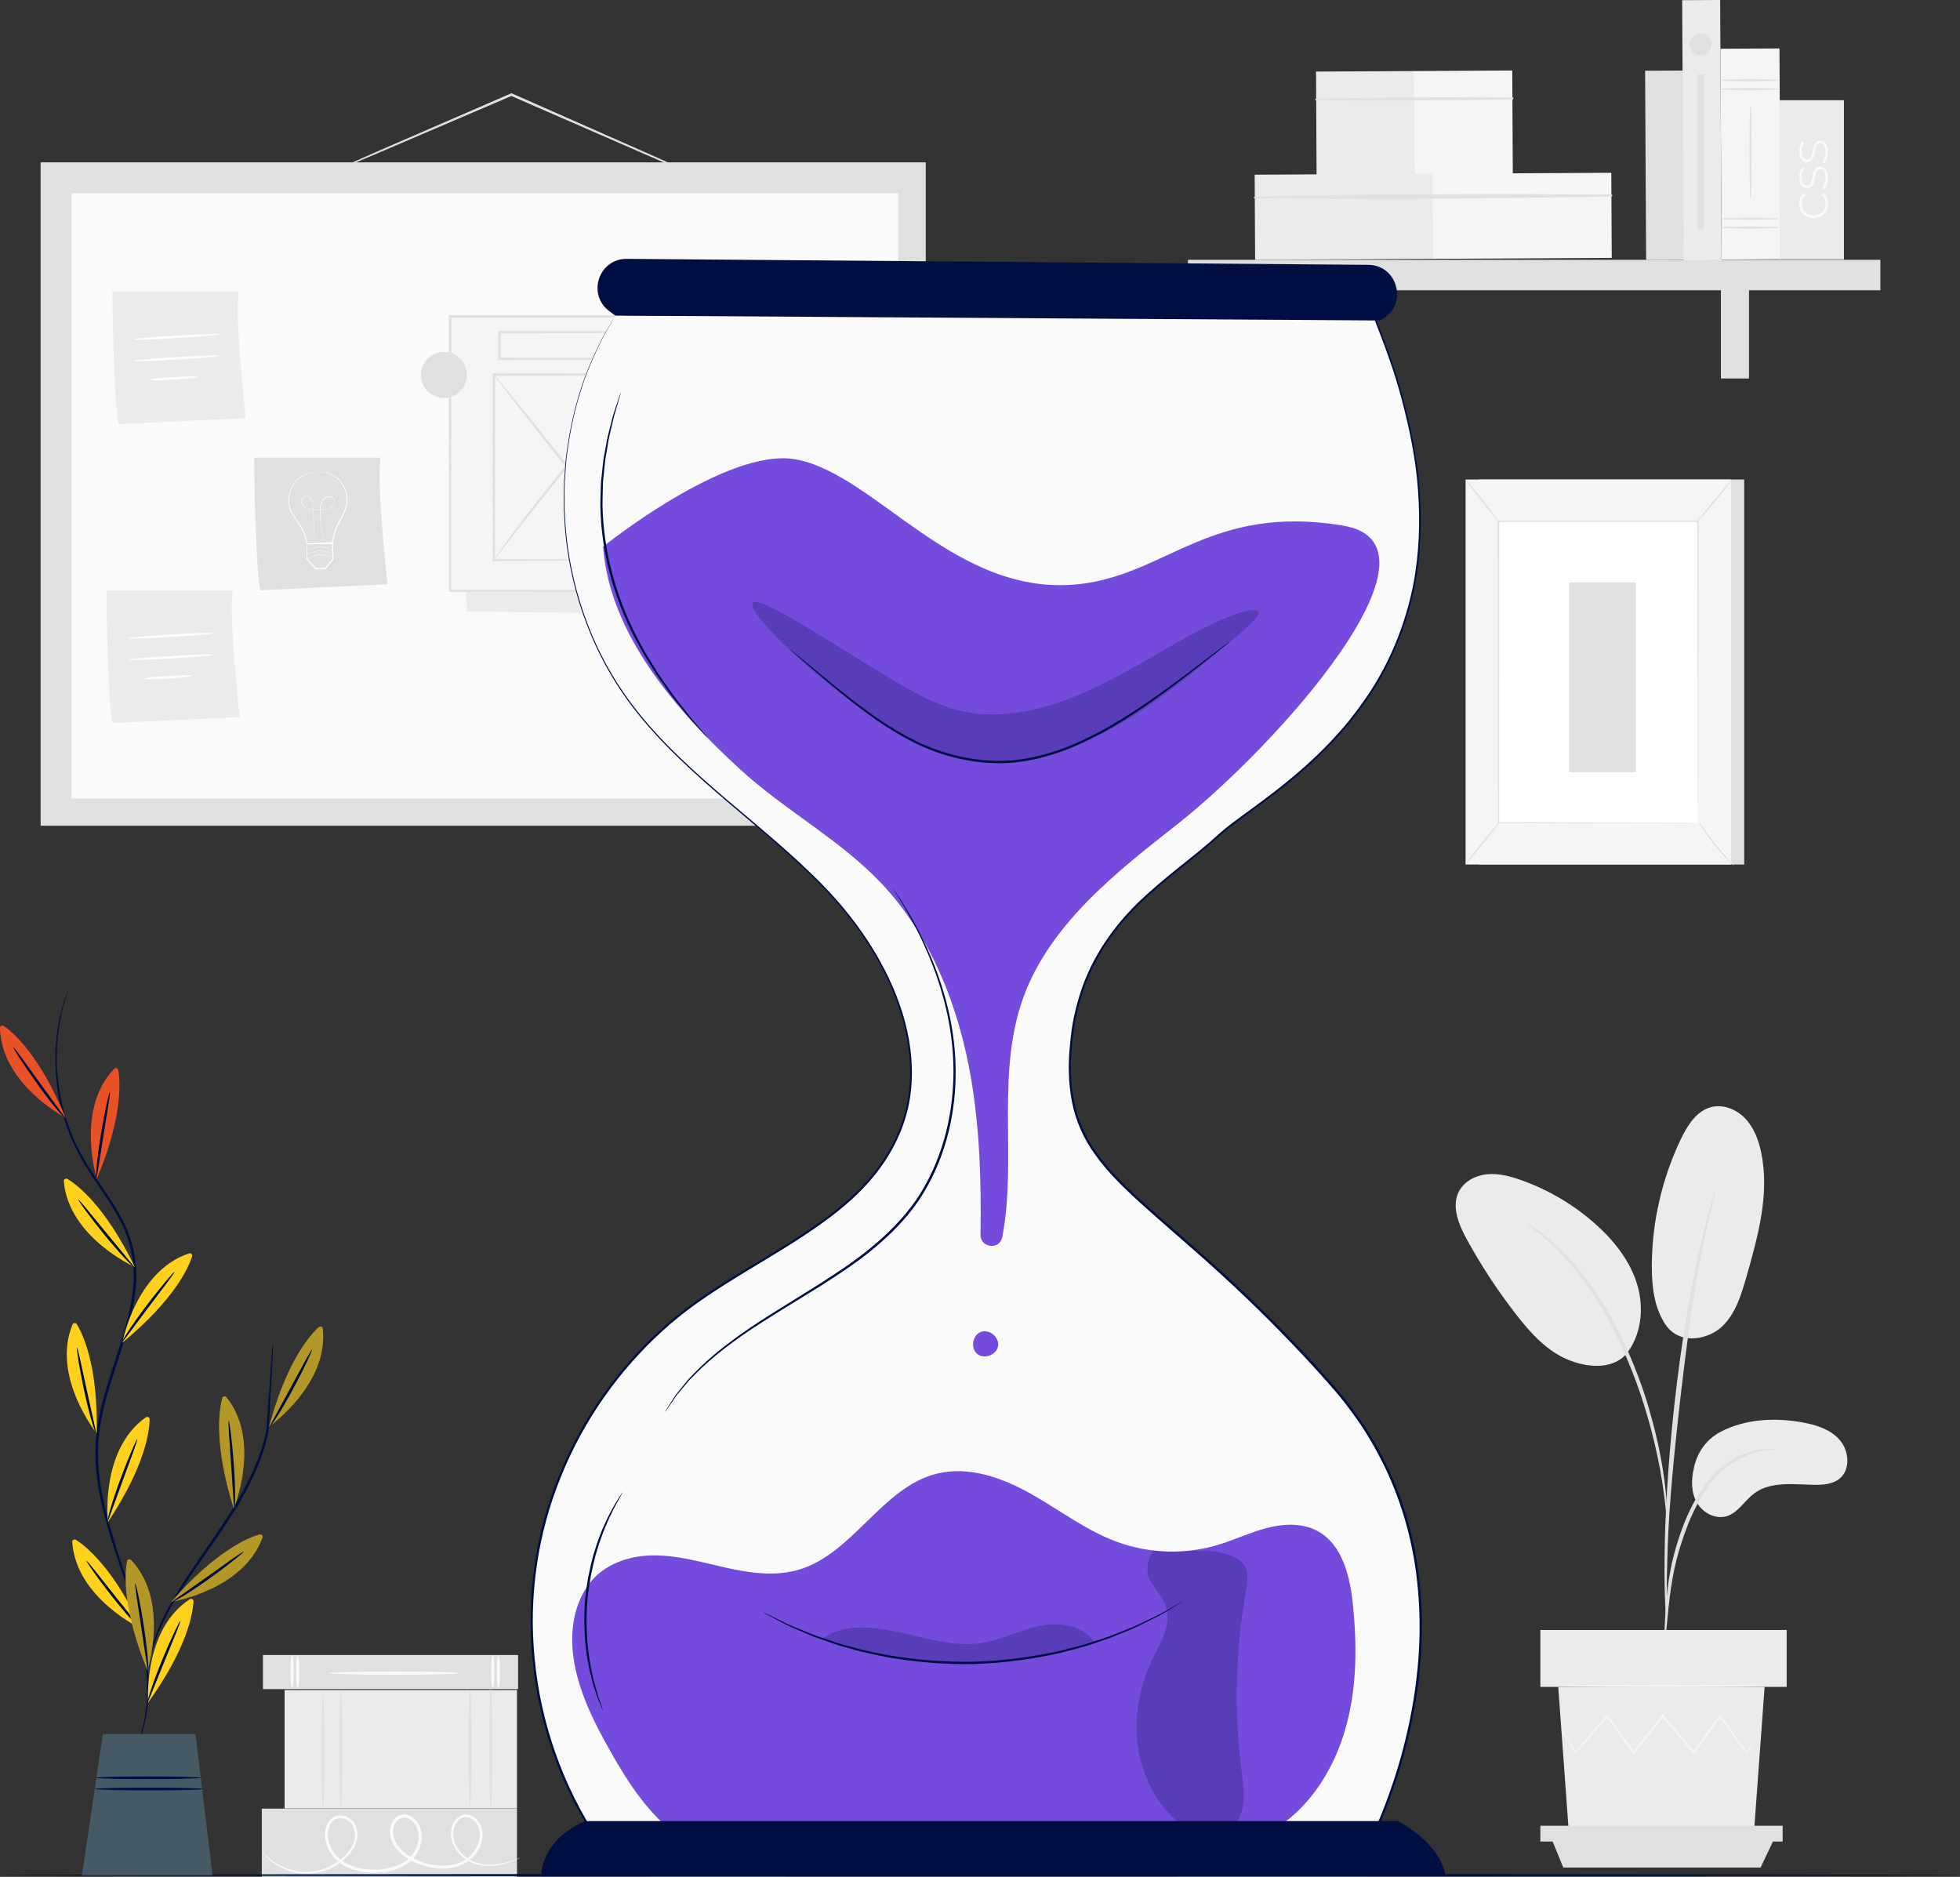 <svg width="306" height="293" viewBox="0 0 306 293" fill="none" xmlns="http://www.w3.org/2000/svg">
<rect x="0" y="0" width="306" height="293" fill="#333333" stroke="none"/>
<g clip-path="url(#clip0_451_8249)">
<path d="M41.049 258.37V263.696H80.888V258.37H41.049Z" fill="#E0E0E0"/>
<path d="M46.477 258.587C46.619 258.587 46.725 259.706 46.725 261.08C46.725 262.461 46.612 263.573 46.477 263.573C46.336 263.573 46.23 262.454 46.23 261.08C46.222 259.706 46.336 258.587 46.477 258.587Z" fill="#FAFAFA"/>
<path d="M45.607 258.481C45.748 258.481 45.855 259.6 45.855 260.974C45.855 262.355 45.741 263.467 45.607 263.467C45.465 263.467 45.359 262.348 45.359 260.974C45.359 259.593 45.465 258.481 45.607 258.481Z" fill="#FAFAFA"/>
<path d="M77.804 258.587C77.945 258.587 78.052 259.706 78.052 261.08C78.052 262.461 77.938 263.573 77.804 263.573C77.662 263.573 77.556 262.454 77.556 261.08C77.556 259.706 77.669 258.587 77.804 258.587Z" fill="#FAFAFA"/>
<path d="M76.941 258.481C77.082 258.481 77.188 259.6 77.188 260.974C77.188 262.355 77.075 263.467 76.941 263.467C76.799 263.467 76.693 262.348 76.693 260.974C76.686 259.593 76.799 258.481 76.941 258.481Z" fill="#FAFAFA"/>
<path d="M71.733 261.194C71.733 261.335 67.168 261.441 61.543 261.441C55.91 261.441 51.353 261.328 51.353 261.194C51.353 261.052 55.917 260.946 61.543 260.946C67.168 260.939 71.733 261.052 71.733 261.194Z" fill="#FAFAFA"/>
<path d="M40.872 282.351V293.003H80.712V282.351H40.872Z" fill="#E0E0E0"/>
<path d="M81.222 290.004C81.229 290.011 81.151 290.054 81.002 290.132C80.854 290.21 80.635 290.309 80.337 290.436C79.743 290.677 78.851 291.024 77.634 291.208C76.438 291.378 74.839 291.428 73.254 290.585C72.475 290.167 71.733 289.537 71.174 288.694C70.621 287.858 70.268 286.761 70.452 285.627C70.544 285.061 70.784 284.501 71.18 284.041C71.57 283.581 72.192 283.241 72.858 283.276C73.523 283.304 74.124 283.687 74.549 284.19C74.973 284.693 75.257 285.33 75.32 286.01C75.476 287.363 74.91 288.765 73.947 289.785C72.999 290.847 71.584 291.491 70.119 291.654C68.647 291.831 67.119 291.598 65.675 291.102C64.232 290.606 62.802 289.792 61.79 288.489C61.295 287.844 60.941 287.037 60.885 286.187C60.814 285.337 61.083 284.423 61.734 283.793C62.059 283.474 62.512 283.269 62.979 283.248C63.446 283.226 63.906 283.375 64.281 283.616C65.052 284.091 65.541 284.912 65.746 285.769C66.121 287.511 65.435 289.324 64.175 290.465C62.915 291.612 61.267 292.122 59.689 292.292C58.103 292.448 56.511 292.334 55.039 291.831C53.575 291.343 52.258 290.38 51.501 289.076C50.73 287.802 50.475 286.194 51.056 284.841C51.331 284.176 51.947 283.581 52.683 283.467C53.398 283.333 54.134 283.531 54.693 283.949C55.818 284.841 56.002 286.371 55.641 287.54C55.273 288.736 54.466 289.657 53.631 290.372C51.926 291.81 49.909 292.433 48.168 292.497C46.406 292.561 44.92 292.072 43.838 291.513C42.748 290.946 42.026 290.302 41.58 289.841C41.361 289.608 41.198 289.423 41.106 289.289C41.007 289.154 40.958 289.091 40.965 289.084C41.014 289.013 41.764 290.245 43.93 291.343C45.005 291.867 46.456 292.306 48.161 292.221C49.846 292.136 51.784 291.506 53.405 290.11C54.197 289.416 54.947 288.531 55.273 287.44C55.599 286.385 55.386 285.018 54.445 284.296C53.985 283.949 53.348 283.786 52.768 283.899C52.174 283.998 51.707 284.445 51.466 285.032C50.964 286.215 51.183 287.681 51.905 288.85C52.612 290.047 53.815 290.925 55.202 291.385C56.589 291.853 58.125 291.966 59.646 291.81C61.153 291.647 62.703 291.152 63.849 290.103C64.982 289.084 65.597 287.419 65.265 285.889C65.081 285.146 64.656 284.445 64.019 284.055C63.397 283.644 62.583 283.659 62.073 284.176C61.557 284.671 61.309 285.443 61.38 286.173C61.422 286.916 61.734 287.617 62.179 288.212C63.092 289.402 64.451 290.188 65.824 290.67C67.218 291.152 68.675 291.378 70.062 291.215C71.442 291.059 72.737 290.479 73.622 289.501C74.52 288.559 75.037 287.278 74.903 286.074C74.804 284.905 73.912 283.758 72.836 283.687C72.306 283.651 71.796 283.913 71.457 284.31C71.103 284.707 70.883 285.21 70.798 285.712C70.621 286.739 70.933 287.752 71.442 288.545C71.959 289.338 72.659 289.955 73.388 290.358C74.874 291.18 76.438 291.173 77.613 291.031C78.809 290.875 79.707 290.571 80.302 290.358C80.91 290.125 81.215 289.99 81.222 290.004Z" fill="#FAFAFA"/>
<path d="M44.433 263.843V282.328H80.713V263.843H44.433Z" fill="#EBEBEB"/>
<path d="M50.461 264.48C50.603 264.48 50.709 268.488 50.709 273.425C50.709 278.368 50.596 282.37 50.461 282.37C50.32 282.37 50.213 278.368 50.213 273.425C50.206 268.488 50.32 264.48 50.461 264.48Z" fill="#E0E0E0"/>
<path d="M53.214 264.253C53.355 264.253 53.462 268.205 53.462 273.085C53.462 277.964 53.348 281.916 53.214 281.916C53.072 281.916 52.966 277.964 52.966 273.085C52.959 268.205 53.072 264.253 53.214 264.253Z" fill="#E0E0E0"/>
<path d="M76.615 263.658C76.757 263.658 76.863 267.823 76.863 272.957C76.863 278.092 76.75 282.256 76.615 282.256C76.474 282.256 76.368 278.092 76.368 272.957C76.36 267.823 76.474 263.658 76.615 263.658Z" fill="#E0E0E0"/>
<path d="M73.381 263.906C73.523 263.906 73.629 267.964 73.629 272.964C73.629 277.971 73.516 282.023 73.381 282.023C73.24 282.023 73.134 277.964 73.134 272.964C73.126 267.964 73.24 263.906 73.381 263.906Z" fill="#E0E0E0"/>
<path d="M268.68 223.495C272.444 221.554 276.867 221.299 281.042 221.993C283.285 222.362 285.627 223.034 287.149 224.72C288.677 226.406 288.967 229.373 287.213 230.825C286.172 231.689 284.715 231.816 283.363 231.802C280.094 231.767 276.471 231.186 273.853 233.155C272.359 234.281 271.369 236.144 269.593 236.696C267.852 237.234 265.885 236.207 264.958 234.635C264.031 233.063 264.002 231.094 264.434 229.316C264.441 229.316 264.894 225.45 268.68 223.495Z" fill="#EBEBEB"/>
<path d="M260.061 206.844C262.361 210.131 266.833 209.047 268.906 207.036C270.98 205.031 271.857 202.121 272.65 199.344C274.468 193.006 276.308 186.363 274.956 179.903C274.553 177.977 273.831 176.051 272.473 174.62C271.121 173.19 269.034 172.34 267.13 172.842C264.873 173.437 263.479 175.647 262.46 177.75C259.481 183.926 257.91 190.775 257.881 197.637C257.881 200.846 258.256 204.203 260.061 206.844Z" fill="#EBEBEB"/>
<path d="M253.749 211.561C256.247 208.594 256.721 204.266 255.61 200.555C254.499 196.837 251.987 193.679 249.093 191.101C245.703 188.076 241.712 185.718 237.424 184.21C235.74 183.615 233.956 183.147 232.18 183.317C230.397 183.487 228.607 184.401 227.779 185.98C226.555 188.324 227.729 191.164 229.003 193.487C231.246 197.574 233.808 201.483 236.667 205.166C238.967 208.126 241.592 211.051 245.095 212.39C248.597 213.728 252.227 213.573 254.089 211.143" fill="#EBEBEB"/>
<path d="M259.905 256.441C259.948 256.441 260.018 255.91 260.11 254.947C260.217 253.856 260.351 252.497 260.507 250.868C260.698 249.154 260.945 247.114 261.42 244.89C261.894 242.674 262.637 240.273 263.592 237.829C264.583 235.407 265.786 233.205 267.194 231.441C268.595 229.671 270.215 228.389 271.744 227.652C273.265 226.901 274.631 226.59 275.579 226.455C276.534 226.356 277.065 226.285 277.065 226.243C277.065 226.2 276.534 226.193 275.551 226.221C274.581 226.285 273.159 226.533 271.553 227.263C269.939 227.978 268.22 229.281 266.748 231.087C265.269 232.886 264.024 235.138 263.019 237.603C262.049 240.081 261.313 242.511 260.861 244.777C260.408 247.036 260.202 249.104 260.068 250.832C259.941 252.56 259.891 253.963 259.863 254.933C259.856 255.896 259.863 256.434 259.905 256.441Z" fill="#E0E0E0"/>
<path d="M260.188 253.304C260.21 253.304 260.224 253.063 260.231 252.61C260.231 252.086 260.231 251.434 260.224 250.627C260.217 248.906 260.217 246.42 260.309 243.346C260.457 237.199 260.988 230.584 262.014 221.25C262.983 212.475 264.278 202.269 265.651 195.633C265.948 194.125 266.239 192.765 266.522 191.575C266.791 190.385 267.017 189.358 267.236 188.523C267.427 187.736 267.576 187.099 267.696 186.596C267.795 186.157 267.838 185.916 267.817 185.909C267.795 185.902 267.71 186.129 267.576 186.561C267.427 187.057 267.236 187.687 267.003 188.459C266.748 189.28 266.486 190.307 266.189 191.49C265.878 192.673 265.552 194.033 265.227 195.534C263.868 201.547 262.439 209.953 261.405 219.302C260.379 228.651 259.919 237.164 259.877 243.325C259.842 246.406 259.905 248.899 259.983 250.62C260.033 251.427 260.075 252.079 260.103 252.603C260.139 253.063 260.167 253.304 260.188 253.304Z" fill="#E0E0E0"/>
<path d="M260.231 236.887C260.273 236.887 260.266 236.151 260.217 234.819C260.139 233.488 259.955 231.569 259.58 229.21C259.183 226.859 258.632 224.068 257.754 221.037C257.379 219.649 256.487 216.328 254.336 211.363C251.506 204.635 247.656 199.139 244.309 195.732C243.524 194.826 242.646 194.174 241.953 193.537C241.592 193.232 241.273 192.928 240.948 192.68C240.622 192.453 240.318 192.241 240.035 192.05C238.931 191.299 238.316 190.895 238.294 190.931C238.195 191.065 240.764 192.574 244.005 196.03C247.232 199.472 250.975 204.932 253.784 211.604C255.348 215.223 256.445 218.445 257.216 221.186C258.115 224.189 258.709 226.951 259.155 229.281C259.58 231.611 259.827 233.516 259.976 234.834C260.096 236.158 260.188 236.887 260.231 236.887Z" fill="#E0E0E0"/>
<path d="M243.276 263.354L244.918 285.89H273.845L275.494 263.354H243.276Z" fill="#EBEBEB"/>
<path d="M278.941 254.465H240.481V263.347H278.941V254.465Z" fill="#EBEBEB"/>
<path d="M240.481 285.025V287.49H242.292H278.311V285.025H240.481Z" fill="#E0E0E0"/>
<path d="M244.062 291.548L242.292 287.214H276.931L274.865 291.548H244.062Z" fill="#E0E0E0"/>
<path d="M274.957 270.719C274.964 270.726 274.914 270.797 274.822 270.925C274.709 271.08 274.567 271.265 274.391 271.498C273.98 272.022 273.414 272.745 272.706 273.658L272.628 273.758L272.558 273.658C271.496 272.192 270.081 270.231 268.418 267.929H268.659C267.427 269.671 266.055 271.619 264.583 273.708L264.455 273.892L264.314 273.722C262.807 271.93 261.179 269.983 259.481 267.964L259.757 267.957C259.672 268.063 259.58 268.177 259.488 268.29C257.988 270.174 256.537 271.994 255.164 273.715L255.023 273.899L254.888 273.708C253.423 271.633 252.051 269.685 250.812 267.936L251.053 267.95C249.043 270.245 247.338 272.185 246.029 273.68L245.937 273.779L245.866 273.665C245.201 272.554 244.677 271.661 244.295 271.024C244.132 270.733 243.998 270.507 243.892 270.323C243.8 270.16 243.764 270.075 243.771 270.075C243.778 270.068 243.835 270.146 243.941 270.301C244.062 270.478 244.203 270.705 244.387 270.981C244.79 271.612 245.342 272.483 246.036 273.58L245.88 273.566C247.168 272.058 248.845 270.089 250.819 267.773L250.947 267.624L251.06 267.78C252.312 269.529 253.692 271.463 255.171 273.531L254.895 273.524C256.261 271.803 257.712 269.976 259.205 268.092C259.297 267.978 259.389 267.865 259.474 267.759L259.608 267.589L259.75 267.759C261.441 269.784 263.068 271.732 264.569 273.524L264.3 273.538C265.786 271.463 267.173 269.529 268.418 267.787L268.538 267.617L268.659 267.787C270.286 270.117 271.673 272.1 272.713 273.58L272.565 273.573C273.301 272.688 273.888 271.98 274.32 271.47C274.511 271.25 274.666 271.073 274.787 270.925C274.893 270.769 274.95 270.712 274.957 270.719Z" fill="#F5F5F5"/>
<path d="M275.898 263.205C275.898 263.304 268.652 263.382 259.707 263.382C250.763 263.382 243.517 263.304 243.517 263.205C243.517 263.106 250.763 263.028 259.707 263.028C268.645 263.021 275.898 263.099 275.898 263.205Z" fill="#F5F5F5"/>
<path d="M110.978 28.442C110.978 28.449 110.921 28.428 110.815 28.393C110.687 28.343 110.532 28.279 110.348 28.209C109.909 28.024 109.315 27.776 108.565 27.465C106.987 26.792 104.765 25.836 102.026 24.66C96.492 22.245 88.9 18.938 80.507 15.276C80.252 15.163 79.998 15.05 79.764 14.951H79.92C71.676 18.477 64.246 21.657 58.84 23.973C56.165 25.099 53.999 26.006 52.457 26.657C51.728 26.955 51.148 27.196 50.716 27.366C50.32 27.522 50.107 27.599 50.1 27.592C50.093 27.578 50.298 27.479 50.688 27.295C51.112 27.104 51.678 26.842 52.4 26.516C53.928 25.843 56.08 24.894 58.733 23.718C64.126 21.374 71.541 18.159 79.771 14.589L79.849 14.554L79.927 14.589C80.16 14.696 80.415 14.802 80.67 14.915C89.041 18.612 96.62 21.962 102.139 24.398C104.857 25.616 107.064 26.608 108.628 27.316C109.364 27.656 109.952 27.925 110.383 28.131C110.567 28.216 110.716 28.294 110.836 28.35C110.928 28.407 110.978 28.435 110.978 28.442Z" fill="#E0E0E0"/>
<path d="M144.533 25.347H6.341V128.911H144.533V25.347Z" fill="#E0E0E0"/>
<path d="M140.224 30.163H11.174V124.655H140.224V30.163Z" fill="#FAFAFA"/>
<path d="M39.677 71.446C39.677 71.446 39.812 87.31 40.618 92.147L60.495 91.205C60.495 91.205 58.748 75.61 59.42 71.446H39.677Z" fill="#E0E0E0"/>
<path d="M49.471 73.691C49.471 73.691 49.492 73.684 49.541 73.684C49.598 73.684 49.669 73.677 49.754 73.677C49.945 73.662 50.221 73.677 50.582 73.719C50.935 73.776 51.374 73.875 51.848 74.095C52.315 74.314 52.803 74.682 53.221 75.185C53.624 75.695 53.999 76.332 54.176 77.105C54.339 77.869 54.254 78.733 53.971 79.562C53.83 79.98 53.639 80.391 53.412 80.787C53.186 81.191 52.959 81.588 52.775 82.027C52.4 82.898 52.103 83.854 51.968 84.853L51.961 84.916H51.898C51.268 84.923 50.61 84.938 49.938 84.945C49.23 84.959 48.536 84.966 47.878 84.98H47.808V84.902C47.772 83.903 47.327 82.99 46.852 82.183C46.612 81.772 46.35 81.396 46.109 81.007C45.869 80.624 45.6 80.263 45.409 79.867C45.02 79.073 44.949 78.195 45.097 77.445C45.239 76.687 45.494 76 45.862 75.461C46.237 74.923 46.711 74.548 47.157 74.293C47.609 74.045 48.027 73.903 48.381 73.818C48.728 73.733 49.004 73.698 49.195 73.684C49.287 73.677 49.357 73.677 49.407 73.677C49.449 73.684 49.471 73.691 49.471 73.691C49.471 73.691 49.449 73.698 49.4 73.698C49.343 73.705 49.272 73.712 49.188 73.719C49.004 73.74 48.728 73.783 48.388 73.875C48.048 73.967 47.631 74.109 47.192 74.364C46.753 74.619 46.3 74.987 45.94 75.518C45.586 76.042 45.338 76.722 45.204 77.466C45.062 78.202 45.133 79.045 45.515 79.81C45.699 80.192 45.968 80.546 46.208 80.936C46.449 81.319 46.718 81.701 46.959 82.112C47.44 82.926 47.9 83.854 47.942 84.902L47.864 84.831C48.522 84.817 49.216 84.81 49.923 84.796C50.596 84.789 51.261 84.775 51.884 84.767L51.813 84.831C51.947 83.804 52.252 82.848 52.634 81.963C52.825 81.524 53.058 81.106 53.278 80.709C53.504 80.313 53.688 79.916 53.83 79.505C54.12 78.691 54.205 77.855 54.049 77.112C53.886 76.375 53.525 75.738 53.136 75.235C52.726 74.739 52.259 74.378 51.806 74.151C51.346 73.925 50.921 73.825 50.567 73.762C50.214 73.712 49.938 73.691 49.746 73.698C49.662 73.698 49.591 73.691 49.534 73.691C49.499 73.698 49.471 73.691 49.471 73.691Z" fill="white"/>
<path d="M50.49 84.739C50.49 84.739 50.483 84.718 50.475 84.675C50.468 84.633 50.461 84.569 50.447 84.491C50.419 84.328 50.383 84.088 50.341 83.783C50.249 83.167 50.122 82.275 50.03 81.156C50.008 80.879 49.987 80.582 49.98 80.277C49.973 79.973 49.959 79.654 49.973 79.328C49.994 79.002 50.044 78.656 50.199 78.33C50.348 78.011 50.603 77.713 50.957 77.572C51.303 77.423 51.749 77.501 52.039 77.777C52.181 77.919 52.273 78.117 52.273 78.323C52.273 78.528 52.195 78.726 52.068 78.889C51.947 79.059 51.778 79.187 51.586 79.279C51.402 79.371 51.197 79.427 50.999 79.477C50.589 79.562 50.171 79.612 49.747 79.626C49.322 79.633 48.897 79.626 48.487 79.562C48.282 79.527 48.077 79.477 47.886 79.392C47.694 79.307 47.525 79.187 47.383 79.038C47.242 78.889 47.135 78.705 47.093 78.507C47.043 78.308 47.079 78.096 47.164 77.919C47.249 77.742 47.397 77.586 47.581 77.515C47.765 77.437 47.977 77.459 48.147 77.544C48.317 77.621 48.466 77.756 48.572 77.905C48.678 78.053 48.742 78.231 48.784 78.4C48.869 78.748 48.862 79.088 48.883 79.413C48.919 80.065 48.947 80.681 48.975 81.233C49.032 82.345 49.074 83.245 49.11 83.875C49.124 84.187 49.138 84.427 49.145 84.59C49.145 84.668 49.152 84.732 49.152 84.775C49.152 84.817 49.152 84.838 49.152 84.838C49.152 84.838 49.152 84.817 49.145 84.775C49.145 84.732 49.138 84.668 49.131 84.59C49.124 84.42 49.103 84.18 49.089 83.875C49.053 83.252 49.004 82.352 48.933 81.24C48.904 80.681 48.869 80.072 48.834 79.42C48.812 79.095 48.812 78.755 48.735 78.415C48.692 78.245 48.629 78.082 48.529 77.94C48.43 77.799 48.289 77.678 48.126 77.6C47.963 77.522 47.772 77.508 47.602 77.579C47.433 77.643 47.298 77.784 47.22 77.954C47.142 78.124 47.114 78.316 47.157 78.507C47.199 78.691 47.298 78.868 47.433 79.01C47.702 79.3 48.098 79.456 48.494 79.519C48.897 79.583 49.322 79.59 49.747 79.576C50.171 79.562 50.589 79.519 50.992 79.434C51.19 79.392 51.388 79.335 51.565 79.243C51.742 79.158 51.905 79.031 52.025 78.875C52.145 78.719 52.216 78.528 52.216 78.344C52.223 78.153 52.131 77.976 52.004 77.841C51.735 77.579 51.318 77.501 50.985 77.643C50.652 77.777 50.405 78.068 50.256 78.372C50.107 78.684 50.051 79.024 50.037 79.35C50.016 79.675 50.03 79.994 50.037 80.299C50.044 80.603 50.065 80.894 50.086 81.17C50.171 82.282 50.298 83.174 50.376 83.797C50.419 84.102 50.454 84.343 50.475 84.505C50.483 84.583 50.497 84.647 50.497 84.69C50.49 84.718 50.49 84.739 50.49 84.739Z" fill="white"/>
<path d="M47.871 84.845C47.878 84.853 47.9 85.093 47.921 85.504C47.942 85.986 47.977 86.559 48.013 87.225L47.999 87.183C48.395 87.643 48.848 88.167 49.336 88.727L49.265 88.698C49.754 88.67 50.27 88.641 50.815 88.613L50.751 88.649C50.999 88.344 51.261 88.032 51.523 87.707C51.65 87.551 51.785 87.388 51.912 87.239L51.891 87.303C51.869 86.396 51.848 85.54 51.834 84.753L51.919 84.831C50.794 84.845 49.817 84.853 49.032 84.867C48.721 84.867 48.444 84.867 48.197 84.867C47.992 84.853 47.878 84.853 47.871 84.845C47.864 84.838 47.963 84.831 48.147 84.817C48.388 84.803 48.657 84.789 48.961 84.775C49.761 84.746 50.758 84.704 51.905 84.661H51.99V84.746C52.011 85.532 52.039 86.389 52.068 87.296V87.331L52.046 87.36C51.919 87.515 51.792 87.671 51.657 87.834C51.395 88.153 51.133 88.472 50.886 88.776L50.858 88.804H50.815C50.277 88.833 49.754 88.854 49.265 88.882H49.223L49.195 88.854C48.713 88.287 48.275 87.756 47.878 87.289L47.864 87.267V87.246C47.857 86.559 47.85 85.972 47.85 85.476C47.864 85.058 47.864 84.838 47.871 84.845Z" fill="white"/>
<path d="M51.87 87.083C51.87 87.091 51.813 87.062 51.721 87.02C51.629 86.977 51.495 86.921 51.318 86.864C50.978 86.743 50.475 86.63 49.923 86.651C49.364 86.665 48.876 86.807 48.544 86.949C48.374 87.02 48.239 87.083 48.154 87.133C48.062 87.183 48.013 87.211 48.013 87.204C48.013 87.204 48.055 87.168 48.14 87.112C48.225 87.055 48.36 86.984 48.529 86.906C48.862 86.758 49.364 86.602 49.923 86.588C50.49 86.573 50.992 86.687 51.339 86.821C51.509 86.885 51.643 86.949 51.735 86.998C51.82 87.055 51.87 87.083 51.87 87.083Z" fill="white"/>
<path d="M51.862 86.467C51.862 86.474 51.806 86.446 51.714 86.404C51.622 86.361 51.487 86.304 51.31 86.248C50.971 86.127 50.468 86.021 49.916 86.035C49.357 86.049 48.869 86.191 48.537 86.333C48.367 86.404 48.232 86.467 48.147 86.517C48.055 86.566 48.006 86.595 48.006 86.588C48.006 86.588 48.048 86.552 48.133 86.496C48.218 86.439 48.353 86.368 48.522 86.29C48.855 86.141 49.357 85.986 49.916 85.972C50.483 85.957 50.985 86.071 51.332 86.205C51.502 86.269 51.636 86.333 51.728 86.382C51.82 86.432 51.87 86.467 51.862 86.467Z" fill="white"/>
<path d="M51.827 85.879C51.827 85.886 51.77 85.858 51.678 85.816C51.586 85.773 51.452 85.716 51.275 85.66C50.935 85.54 50.433 85.426 49.881 85.447C49.322 85.462 48.834 85.603 48.501 85.745C48.331 85.816 48.197 85.879 48.112 85.929C48.02 85.979 47.971 86.007 47.971 86C47.971 86 48.013 85.964 48.098 85.908C48.183 85.851 48.317 85.78 48.487 85.702C48.82 85.554 49.322 85.398 49.881 85.384C50.447 85.37 50.95 85.483 51.296 85.617C51.466 85.681 51.601 85.745 51.693 85.794C51.785 85.844 51.834 85.872 51.827 85.879Z" fill="white"/>
<path d="M17.542 45.518C17.542 45.518 17.677 61.382 18.483 66.219L38.361 65.277C38.361 65.277 36.613 49.682 37.285 45.518H17.542Z" fill="#EBEBEB"/>
<path d="M34.292 52.182C34.299 52.288 31.32 52.557 27.633 52.777C23.946 52.996 20.96 53.089 20.953 52.982C20.946 52.876 23.925 52.607 27.612 52.387C31.291 52.161 34.285 52.069 34.292 52.182Z" fill="white"/>
<path d="M34.292 55.539C34.299 55.645 31.32 55.914 27.633 56.134C23.946 56.353 20.96 56.446 20.953 56.339C20.946 56.233 23.925 55.964 27.612 55.744C31.298 55.525 34.285 55.433 34.292 55.539Z" fill="white"/>
<path d="M30.916 58.839C30.923 58.946 29.225 59.137 27.131 59.264C25.029 59.392 23.323 59.406 23.316 59.3C23.309 59.193 25.008 59.002 27.102 58.875C29.204 58.747 30.909 58.733 30.916 58.839Z" fill="white"/>
<path d="M16.601 92.183C16.601 92.183 16.735 108.047 17.542 112.884L37.419 111.942C37.419 111.942 35.672 96.347 36.344 92.183H16.601Z" fill="#EBEBEB"/>
<path d="M33.35 98.847C33.358 98.953 30.378 99.222 26.692 99.442C23.005 99.662 20.019 99.754 20.012 99.647C20.005 99.541 22.984 99.272 26.671 99.052C30.35 98.833 33.343 98.741 33.35 98.847Z" fill="white"/>
<path d="M33.35 102.204C33.358 102.31 30.378 102.579 26.692 102.799C23.005 103.018 20.019 103.11 20.012 103.004C20.005 102.898 22.984 102.629 26.671 102.409C30.357 102.19 33.343 102.098 33.35 102.204Z" fill="white"/>
<path d="M29.975 105.504C29.982 105.611 28.284 105.802 26.189 105.929C24.088 106.057 22.382 106.071 22.375 105.965C22.368 105.859 24.067 105.667 26.161 105.54C28.263 105.412 29.968 105.398 29.975 105.504Z" fill="white"/>
<path d="M70.926 49.717L72.893 95.469L129.956 96.163L127.395 50.326L70.926 49.717Z" fill="#EBEBEB"/>
<path d="M126.949 49.392H70.261V92.232H126.949V49.392Z" fill="#F5F5F5"/>
<path d="M126.949 92.232C126.949 92.232 126.935 91.956 126.935 91.439C126.928 90.908 126.928 90.143 126.913 89.151C126.906 87.14 126.892 84.215 126.871 80.483C126.85 73.011 126.821 62.324 126.786 49.392L126.949 49.555C110.921 49.562 91.362 49.576 70.268 49.59H70.261L70.459 49.392C70.452 64.796 70.445 79.385 70.438 92.232L70.261 92.055C87.031 92.091 101.184 92.119 111.147 92.14C116.129 92.161 120.071 92.176 122.774 92.19C124.118 92.197 125.151 92.204 125.866 92.211C126.213 92.218 126.475 92.218 126.666 92.218C126.85 92.225 126.949 92.232 126.949 92.232C126.949 92.232 126.864 92.239 126.694 92.239C126.51 92.239 126.248 92.246 125.916 92.246C125.208 92.254 124.189 92.261 122.859 92.268C120.163 92.282 116.235 92.296 111.268 92.317C101.269 92.338 87.081 92.367 70.268 92.402H70.091V92.225C70.084 79.378 70.077 64.796 70.07 49.385V49.186H70.268H70.275C91.369 49.2 110.928 49.215 126.956 49.222H127.119V49.385C127.083 62.359 127.055 73.082 127.034 80.575C127.02 84.293 127.005 87.204 126.991 89.208C126.984 90.186 126.977 90.943 126.97 91.467C126.963 91.977 126.949 92.232 126.949 92.232Z" fill="#E0E0E0"/>
<path d="M100.08 58.471H77.103V87.416H100.08V58.471Z" fill="#F5F5F5"/>
<path d="M100.08 87.416C100.08 87.416 100.073 87.367 100.073 87.268C100.073 87.161 100.066 87.027 100.066 86.857C100.059 86.474 100.052 85.95 100.045 85.278C100.031 83.882 100.016 81.871 99.995 79.343C99.974 74.25 99.946 67.041 99.91 58.478L100.087 58.655C93.237 58.662 85.404 58.669 77.111 58.677C77.061 58.719 77.478 58.308 77.302 58.485V58.492V58.507V58.535V58.599V58.726V58.974V59.477V60.475C77.302 61.141 77.302 61.8 77.302 62.459C77.302 63.776 77.302 65.072 77.302 66.361C77.302 68.932 77.294 71.439 77.294 73.868C77.287 78.726 77.28 83.287 77.273 87.423L77.111 87.261C84.003 87.296 89.728 87.324 93.747 87.346C95.742 87.367 97.313 87.381 98.417 87.388C98.941 87.395 99.351 87.402 99.656 87.409C99.924 87.402 100.08 87.416 100.08 87.416C100.087 87.423 99.953 87.43 99.677 87.438C99.38 87.445 98.983 87.452 98.467 87.459C97.377 87.466 95.813 87.48 93.832 87.501C89.784 87.523 84.031 87.551 77.089 87.586H76.927V87.423C76.919 83.287 76.912 78.734 76.905 73.868C76.905 71.439 76.898 68.925 76.898 66.361C76.898 65.079 76.898 63.776 76.898 62.459C76.898 61.8 76.898 61.141 76.898 60.475V59.477V58.974V58.726V58.599V58.535V58.499V58.485V58.478C76.721 58.648 77.132 58.237 77.096 58.28C85.39 58.287 93.223 58.294 100.073 58.301H100.25V58.478C100.215 67.083 100.186 74.335 100.165 79.456C100.144 81.97 100.13 83.967 100.116 85.355C100.108 86.014 100.101 86.531 100.094 86.906C100.087 87.069 100.087 87.197 100.087 87.296C100.087 87.374 100.08 87.416 100.08 87.416Z" fill="#E0E0E0"/>
<path d="M122.017 51.842H77.981V56.014H122.017V51.842Z" fill="#F5F5F5"/>
<path d="M122.017 56.014C122.01 56.007 122.01 55.914 122.003 55.73C121.995 55.525 121.988 55.263 121.981 54.923C121.974 54.2 121.953 53.166 121.939 51.849L122.017 51.927C114.587 51.998 97.66 52.04 77.981 52.04C78.37 51.651 78.087 51.934 78.179 51.849V51.856V51.863V51.877V51.913V51.977V52.111V52.38V52.911C78.179 53.266 78.179 53.62 78.179 53.967C78.179 54.668 78.179 55.348 78.179 56.014L77.988 55.822C90.301 55.858 101.276 55.886 109.202 55.907C113.15 55.929 116.341 55.95 118.571 55.964C119.66 55.978 120.509 55.985 121.118 55.992C121.394 55.999 121.613 55.999 121.783 56.007C121.932 56.007 122.017 56.014 122.017 56.014C122.024 56.021 121.953 56.021 121.804 56.028C121.642 56.028 121.429 56.035 121.16 56.042C120.566 56.049 119.724 56.056 118.655 56.07C116.441 56.084 113.263 56.106 109.329 56.127C101.368 56.148 90.343 56.176 77.974 56.212H77.783V56.014C77.783 55.348 77.783 54.661 77.783 53.967C77.783 53.62 77.783 53.266 77.783 52.911V52.38V52.111V51.977V51.913V51.877V51.863V51.856V51.849C77.868 51.764 77.585 52.04 77.981 51.651C97.66 51.651 114.594 51.7 122.017 51.764H122.095V51.842C122.073 53.181 122.059 54.229 122.052 54.965C122.045 55.298 122.038 55.56 122.031 55.759C122.031 55.936 122.024 56.021 122.017 56.014Z" fill="#E0E0E0"/>
<path d="M122.024 58.471H102.896V75.915H122.024V58.471Z" fill="#F5F5F5"/>
<path d="M122.017 75.915C122.009 75.908 122.002 75.794 121.995 75.575C121.988 75.334 121.981 75.022 121.974 74.626C121.967 73.776 121.946 72.579 121.932 71.07C121.91 68.004 121.882 63.67 121.847 58.464L122.009 58.627C116.483 58.634 109.916 58.648 102.882 58.655C102.84 58.698 103.25 58.287 103.073 58.464V58.471V58.478V58.499V58.535V58.613V58.762V59.059V59.654C103.073 60.05 103.073 60.44 103.073 60.83C103.073 61.609 103.073 62.388 103.073 63.153C103.073 64.689 103.073 66.191 103.066 67.65C103.059 70.575 103.052 73.351 103.052 75.908L102.882 75.738C108.557 75.773 113.306 75.802 116.681 75.823C118.337 75.844 119.66 75.858 120.594 75.865C121.026 75.872 121.373 75.879 121.641 75.886C121.889 75.901 122.009 75.908 122.017 75.915C122.024 75.922 121.91 75.929 121.684 75.936C121.429 75.943 121.097 75.95 120.672 75.957C119.745 75.971 118.443 75.986 116.794 76C113.398 76.021 108.607 76.049 102.889 76.085H102.72V75.915C102.712 73.358 102.705 70.582 102.705 67.657C102.705 66.191 102.705 64.689 102.698 63.16C102.698 62.395 102.698 61.616 102.698 60.837C102.698 60.447 102.698 60.05 102.698 59.661V59.066V58.769V58.62V58.542V58.507V58.485V58.478V58.471C102.521 58.641 102.932 58.23 102.896 58.273C109.93 58.28 116.497 58.294 122.024 58.301H122.193V58.464C122.158 63.712 122.13 68.082 122.109 71.177C122.087 72.671 122.073 73.854 122.066 74.697C122.059 75.079 122.052 75.376 122.045 75.61C122.031 75.816 122.024 75.922 122.017 75.915Z" fill="#E0E0E0"/>
<path d="M122.024 78.648H102.896V87.416H122.024V78.648Z" fill="#F5F5F5"/>
<path d="M122.017 87.416C122.01 87.409 121.995 87.19 121.988 86.779C121.981 86.34 121.967 85.752 121.953 85.015C121.932 83.471 121.911 81.304 121.875 78.648L122.017 78.79C117.028 78.804 110.298 78.826 102.889 78.847C102.713 79.024 103.123 78.606 103.081 78.656V78.663V78.67V78.691V78.726V78.797V78.939V79.229V79.803C103.081 80.185 103.081 80.561 103.081 80.943C103.081 81.694 103.081 82.445 103.081 83.174C103.081 84.64 103.073 86.064 103.073 87.423L102.889 87.239C108.409 87.275 113.15 87.303 116.568 87.324C118.238 87.345 119.582 87.36 120.552 87.374C120.991 87.381 121.352 87.388 121.627 87.395C121.882 87.395 122.01 87.402 122.017 87.416C122.024 87.423 121.903 87.43 121.677 87.438C121.408 87.445 121.061 87.452 120.637 87.459C119.674 87.473 118.344 87.487 116.695 87.508C113.249 87.53 108.459 87.558 102.897 87.593H102.713V87.409C102.713 86.049 102.705 84.626 102.705 83.16C102.705 82.423 102.705 81.68 102.705 80.929C102.705 80.553 102.705 80.171 102.705 79.789V79.215V78.925V78.783V78.712V78.677V78.656V78.648V78.641C102.663 78.684 103.073 78.273 102.904 78.443C110.313 78.464 117.042 78.486 122.031 78.5H122.172V78.641C122.144 81.333 122.116 83.528 122.095 85.1C122.08 85.823 122.066 86.396 122.059 86.828C122.038 87.225 122.031 87.423 122.017 87.416Z" fill="#E0E0E0"/>
<path d="M99.514 58.521C92.402 68.358 84.215 77.579 77.103 87.416Z" fill="white"/>
<path d="M77.103 87.416C77.089 87.409 77.16 87.296 77.294 87.091C77.457 86.85 77.655 86.559 77.896 86.213C78.419 85.448 79.205 84.364 80.196 83.04C82.17 80.384 84.993 76.786 88.156 72.848C91.32 68.911 94.178 65.348 96.209 62.735C97.193 61.46 98.007 60.419 98.608 59.64C98.87 59.307 99.089 59.031 99.266 58.804C99.422 58.613 99.507 58.521 99.521 58.528C99.535 58.535 99.464 58.648 99.33 58.854C99.167 59.094 98.969 59.385 98.728 59.732C98.205 60.497 97.419 61.58 96.429 62.905C94.454 65.561 91.631 69.158 88.461 73.096C85.298 77.027 82.439 80.596 80.415 83.21C79.431 84.484 78.618 85.525 78.016 86.305C77.754 86.637 77.535 86.914 77.358 87.14C77.195 87.324 77.11 87.424 77.103 87.416Z" fill="#E0E0E0"/>
<path d="M100.08 87.409C99.995 87.473 94.78 81.049 88.44 73.061C82.092 65.065 77.018 58.535 77.103 58.464C77.188 58.4 82.396 64.824 88.744 72.813C95.091 80.809 100.165 87.346 100.08 87.409Z" fill="#E0E0E0"/>
<path d="M72.893 58.528C72.893 60.518 71.287 62.126 69.298 62.126C67.31 62.126 65.704 60.518 65.704 58.528C65.704 56.538 67.31 54.93 69.298 54.93C71.28 54.93 72.893 56.545 72.893 58.528Z" fill="#E0E0E0"/>
<path d="M131.69 49.795C131.69 51.785 130.084 53.393 128.095 53.393C126.107 53.393 124.5 51.785 124.5 49.795C124.5 47.805 126.107 46.197 128.095 46.197C130.077 46.197 131.69 47.812 131.69 49.795Z" fill="#E0E0E0"/>
<path d="M272.31 74.859H230.885V134.96H272.31V74.859Z" fill="#E0E0E0"/>
<path d="M270.237 74.859H228.812V134.96H270.237V74.859Z" fill="#F5F5F5"/>
<path d="M265.092 81.368H233.957V128.451H265.092V81.368Z" fill="white"/>
<path d="M265.092 128.444C265.092 128.444 265.085 128.366 265.085 128.21C265.085 128.054 265.085 127.835 265.078 127.544C265.078 126.949 265.071 126.085 265.064 124.959C265.057 122.7 265.05 119.414 265.036 115.264C265.021 106.963 265.007 95.207 264.986 81.361L265.092 81.467C255.582 81.467 245.038 81.474 233.964 81.474H233.956L234.07 81.361C234.063 99.123 234.056 115.497 234.048 128.437L233.956 128.345C243.439 128.366 251.208 128.38 256.615 128.394C259.318 128.401 261.434 128.408 262.877 128.416C263.592 128.423 264.144 128.423 264.519 128.423C264.894 128.437 265.092 128.444 265.092 128.444C265.092 128.444 264.908 128.451 264.54 128.451C264.165 128.451 263.62 128.458 262.913 128.458C261.476 128.465 259.367 128.472 256.671 128.479C251.251 128.493 243.46 128.508 233.956 128.529H233.864V128.437C233.857 115.49 233.85 99.116 233.843 81.361V81.248H233.956H233.964C245.038 81.248 255.582 81.255 265.092 81.255H265.198V81.361C265.177 95.235 265.163 107.013 265.149 115.327C265.135 119.471 265.128 122.75 265.12 125.002C265.113 126.114 265.113 126.978 265.106 127.566C265.106 127.849 265.099 128.068 265.099 128.224C265.092 128.373 265.092 128.444 265.092 128.444Z" fill="#E0E0E0"/>
<path d="M270.35 74.859C270.371 74.881 270.095 75.291 269.614 75.936C269.133 76.581 268.446 77.459 267.668 78.401C266.89 79.35 266.161 80.185 265.623 80.78C265.085 81.375 264.731 81.729 264.71 81.708C264.689 81.687 264.993 81.297 265.503 80.674C266.055 80.001 266.741 79.173 267.498 78.252C268.255 77.331 268.935 76.503 269.494 75.83C270.003 75.214 270.329 74.838 270.35 74.859Z" fill="#E0E0E0"/>
<path d="M265.248 128.295C266.798 130.753 268.616 133.04 270.676 135.094Z" fill="white"/>
<path d="M270.675 135.087C270.654 135.108 270.286 134.79 269.727 134.223C269.168 133.664 268.432 132.856 267.682 131.914C266.932 130.972 266.302 130.073 265.878 129.407C265.453 128.741 265.22 128.309 265.248 128.295C265.276 128.281 265.552 128.678 266.012 129.322C266.472 129.967 267.109 130.838 267.859 131.78C268.609 132.715 269.324 133.536 269.848 134.124C270.371 134.705 270.704 135.066 270.675 135.087Z" fill="#E0E0E0"/>
<path d="M228.805 134.91C230.616 132.679 232.421 130.441 234.232 128.21Z" fill="white"/>
<path d="M234.233 128.203C234.282 128.246 233.107 129.775 231.607 131.624C230.107 133.472 228.855 134.945 228.805 134.903C228.755 134.86 229.93 133.331 231.43 131.482C232.93 129.634 234.183 128.168 234.233 128.203Z" fill="#E0E0E0"/>
<path d="M228.812 74.859C228.862 74.824 230.043 76.234 231.445 78.011C232.853 79.789 233.95 81.262 233.9 81.304C233.85 81.34 232.669 79.93 231.268 78.153C229.859 76.368 228.763 74.895 228.812 74.859Z" fill="#E0E0E0"/>
<path d="M255.391 90.922H244.967V120.547H255.391V90.922Z" fill="#E0E0E0"/>
<path d="M262.767 11.011L256.837 11.043L256.995 40.576L262.925 40.544L262.767 11.011Z" fill="#E0E0E0"/>
<path d="M220.818 11.092L205.462 11.175L205.549 27.478L220.905 27.396L220.818 11.092Z" fill="#EBEBEB"/>
<path d="M236.096 11.008L220.74 11.09L220.827 27.393L236.183 27.311L236.096 11.008Z" fill="#F5F5F5"/>
<path d="M205.481 15.673C215.686 15.758 225.918 15.701 236.122 15.531C236.334 15.531 236.327 15.206 236.122 15.206C225.918 15.149 215.686 15.198 205.481 15.39C205.298 15.397 205.298 15.673 205.481 15.673Z" fill="#E0E0E0"/>
<path d="M223.784 27.122L195.882 27.271L195.953 40.558L223.855 40.408L223.784 27.122Z" fill="#EBEBEB"/>
<path d="M251.559 26.973L223.657 27.123L223.728 40.409L251.63 40.259L251.559 26.973Z" fill="#F5F5F5"/>
<path d="M195.9 30.964C214.433 31.176 233.037 30.985 251.569 30.687C251.782 30.68 251.775 30.362 251.569 30.362C233.037 30.262 214.433 30.277 195.9 30.68C195.723 30.687 195.723 30.964 195.9 30.964Z" fill="#E0E0E0"/>
<path d="M293.567 40.56H185.47V45.319H293.567V40.56Z" fill="#E0E0E0"/>
<path d="M207.555 42.848H203.167V59.087H207.555V42.848Z" fill="#E0E0E0"/>
<path d="M273.06 42.848H268.673V59.087H273.06V42.848Z" fill="#E0E0E0"/>
<path d="M268.554 -0.002L262.624 0.03L262.841 40.647L268.771 40.615L268.554 -0.002Z" fill="#EBEBEB"/>
<path d="M277.816 7.561L268.603 7.61L268.779 40.528L277.992 40.479L277.816 7.561Z" fill="#F5F5F5"/>
<path d="M277.752 13.903C277.752 13.988 275.685 14.066 273.145 14.066C270.598 14.066 268.538 13.995 268.538 13.903C268.538 13.811 270.598 13.74 273.145 13.74C275.685 13.74 277.752 13.818 277.752 13.903Z" fill="#E0E0E0"/>
<path d="M277.752 12.521C277.752 12.607 275.685 12.684 273.145 12.684C270.598 12.684 268.538 12.614 268.538 12.521C268.538 12.437 270.598 12.359 273.145 12.359C275.685 12.359 277.752 12.43 277.752 12.521Z" fill="#E0E0E0"/>
<path d="M277.752 35.525C277.752 35.61 275.685 35.688 273.145 35.688C270.598 35.688 268.538 35.617 268.538 35.525C268.538 35.44 270.598 35.362 273.145 35.362C275.685 35.362 277.752 35.44 277.752 35.525Z" fill="#E0E0E0"/>
<path d="M277.752 34.144C277.752 34.229 275.685 34.306 273.145 34.306C270.598 34.306 268.538 34.236 268.538 34.144C268.538 34.059 270.598 33.981 273.145 33.981C275.685 33.981 277.752 34.051 277.752 34.144Z" fill="#E0E0E0"/>
<path d="M273.294 31.127C273.209 31.127 273.131 27.805 273.131 23.712C273.131 19.618 273.202 16.296 273.294 16.296C273.379 16.296 273.456 19.618 273.456 23.712C273.449 27.805 273.379 31.127 273.294 31.127Z" fill="#E0E0E0"/>
<path d="M287.878 15.645H277.851V40.489H287.878V15.645Z" fill="#EBEBEB"/>
<path d="M283.151 34.044C281.834 34.044 280.907 33.102 280.907 31.806C280.907 31.105 281.176 30.496 281.721 30.128L281.948 30.439C281.502 30.758 281.29 31.254 281.29 31.799C281.29 32.84 282.033 33.605 283.151 33.605C284.269 33.605 285.012 32.84 285.012 31.799C285.012 31.247 284.799 30.758 284.354 30.439L284.58 30.128C285.111 30.489 285.394 31.105 285.394 31.806C285.387 33.11 284.46 34.044 283.151 34.044Z" fill="#FAFAFA"/>
<path d="M284.821 29.519L284.481 29.321C284.771 28.981 285.012 28.379 285.012 27.727C285.012 26.792 284.679 26.424 284.184 26.424C282.896 26.424 283.844 29.356 282.11 29.356C281.445 29.356 280.9 28.797 280.9 27.677C280.9 27.118 281.07 26.509 281.332 26.162L281.672 26.36C281.403 26.736 281.275 27.217 281.275 27.692C281.275 28.556 281.629 28.938 282.103 28.938C283.434 28.938 282.493 26.006 284.177 26.006C284.898 26.006 285.387 26.622 285.387 27.748C285.387 28.478 285.146 29.172 284.821 29.519Z" fill="#FAFAFA"/>
<path d="M284.821 25.475L284.481 25.284C284.771 24.944 285.012 24.342 285.012 23.69C285.012 22.762 284.679 22.387 284.184 22.387C282.896 22.387 283.844 25.319 282.11 25.319C281.445 25.319 280.9 24.76 280.9 23.641C280.9 23.081 281.07 22.472 281.332 22.125L281.672 22.316C281.403 22.692 281.275 23.173 281.275 23.648C281.275 24.512 281.629 24.894 282.103 24.894C283.434 24.894 282.493 21.962 284.177 21.962C284.898 21.962 285.387 22.578 285.387 23.704C285.387 24.434 285.146 25.128 284.821 25.475Z" fill="#FAFAFA"/>
<path d="M265.495 8.64C266.437 8.64 267.201 7.876 267.201 6.933C267.201 5.991 266.437 5.227 265.495 5.227C264.554 5.227 263.79 5.991 263.79 6.933C263.79 7.876 264.554 8.64 265.495 8.64Z" fill="#E0E0E0"/>
<path d="M266.019 11.629H264.965V35.794H266.019V11.629Z" fill="#E0E0E0"/>
<path d="M306 292.731C306 292.83 237.65 292.915 153.357 292.915C69.036 292.915 0.701 292.83 0.701 292.731C0.701 292.632 69.036 292.547 153.357 292.547C237.65 292.547 306 292.632 306 292.731Z" fill="#010E41"/>
<path d="M96.082 49.257C84.725 67.133 85.468 91.921 97.879 109.081C106.152 120.526 118.556 128.189 128.406 138.302C138.257 148.409 145.743 163.31 140.542 176.44C135.249 189.804 119.745 195.244 108.133 203.707C95.488 212.928 86.607 227.17 83.882 242.588C81.158 258.007 84.632 274.437 93.358 287.433H213.952C213.952 287.433 235.138 247.029 207.902 216.235C180.665 185.442 166.038 184.939 167.043 164.747C168.055 144.556 182.172 137.991 190.246 130.42C198.313 122.849 237.657 105.179 214.454 49.257H96.082Z" fill="#FAFAFA"/>
<path d="M96.082 49.257C96.082 49.257 96.782 49.243 98.155 49.243C99.535 49.236 101.58 49.236 104.269 49.229C109.654 49.222 117.587 49.208 127.805 49.193C148.262 49.179 177.863 49.158 214.461 49.13H214.553L214.581 49.208C216.23 53.393 217.893 57.706 219.075 62.274C220.292 66.821 221.283 71.566 221.637 76.474C222.004 81.375 221.849 86.439 220.872 91.467C219.867 96.482 218.07 101.446 215.424 106.043C214.107 108.344 212.558 110.533 210.881 112.636C209.189 114.733 207.314 116.701 205.326 118.585C203.337 120.462 201.221 122.233 199.021 123.925C196.827 125.625 194.534 127.233 192.298 128.925C191.18 129.768 190.154 130.717 189.086 131.666C188.01 132.601 186.906 133.501 185.795 134.386C183.566 136.171 181.316 137.955 179.193 139.903C174.905 143.741 171.282 148.536 169.286 154.124C168.317 156.907 167.623 159.825 167.404 162.814C167.347 163.558 167.241 164.301 167.22 165.052C167.206 165.803 167.163 166.553 167.199 167.304C167.206 168.806 167.376 170.314 167.651 171.794C168.218 174.762 169.463 177.602 171.275 180.059C173.058 182.545 175.251 184.734 177.53 186.837C182.108 191.03 186.963 195.024 191.619 199.344C196.296 203.636 200.832 208.169 205.205 212.935C207.378 215.329 209.579 217.73 211.475 220.4C213.435 223.02 215.084 225.874 216.527 228.835C219.379 234.784 221.141 241.307 221.721 247.978C222.344 254.65 221.87 261.449 220.547 268.099C219.896 271.427 219.025 274.728 217.957 277.971C216.888 281.215 215.657 284.416 214.129 287.504L214.079 287.603H213.966C212.989 287.603 211.928 287.603 210.859 287.603C169.689 287.603 129.97 287.596 93.372 287.596H93.28L93.23 287.518C87.484 278.885 84.073 268.97 83.132 259.026C82.135 249.083 83.663 239.118 87.307 230.265C90.902 221.384 96.492 213.601 103.25 207.475C106.618 204.387 110.369 201.866 114.134 199.528C117.898 197.191 121.698 195.024 125.286 192.659C128.859 190.286 132.305 187.758 135.101 184.67C137.91 181.603 140.054 178.005 141.172 174.131C142.297 170.257 142.311 166.192 141.653 162.368C140.981 158.529 139.636 154.896 137.924 151.553C136.212 148.203 134.131 145.13 131.853 142.325C129.581 139.513 127.055 137.013 124.507 134.655C119.405 129.952 114.176 125.838 109.477 121.609C107.121 119.499 104.892 117.374 102.84 115.186C100.802 112.983 98.934 110.731 97.334 108.394C94.108 103.734 91.893 98.819 90.435 94.081C88.977 89.336 88.255 84.746 88.086 80.525C87.987 79.47 88.029 78.436 88.029 77.43C88.043 76.425 88.015 75.433 88.114 74.477C88.185 73.521 88.263 72.586 88.326 71.672C88.432 70.766 88.588 69.888 88.708 69.038C89.77 62.203 91.829 57.203 93.435 54.009C93.817 53.195 94.157 52.48 94.525 51.906C94.872 51.318 95.155 50.822 95.388 50.426C95.841 49.654 96.082 49.257 96.082 49.257C96.032 49.342 95.834 49.689 95.395 50.468C95.169 50.865 94.886 51.361 94.546 51.948C94.186 52.522 93.853 53.237 93.471 54.052C91.886 57.253 89.848 62.246 88.8 69.073C88.68 69.923 88.531 70.801 88.425 71.708C88.355 72.614 88.291 73.549 88.22 74.505C88.121 75.462 88.149 76.446 88.142 77.452C88.142 78.457 88.107 79.491 88.206 80.539C88.383 84.746 89.112 89.321 90.576 94.052C92.034 98.776 94.249 103.663 97.476 108.302C99.075 110.625 100.936 112.87 102.974 115.065C105.026 117.247 107.255 119.364 109.612 121.468C114.31 125.682 119.54 129.789 124.663 134.499C127.21 136.858 129.751 139.365 132.044 142.19C134.336 145.009 136.424 148.09 138.15 151.461C139.87 154.825 141.236 158.473 141.915 162.347C142.58 166.206 142.58 170.314 141.441 174.238C140.309 178.154 138.136 181.802 135.313 184.896C132.489 188.02 129.029 190.562 125.449 192.942C121.847 195.322 118.054 197.489 114.296 199.826C110.539 202.163 106.81 204.67 103.462 207.744C96.747 213.835 91.185 221.59 87.619 230.421C83.996 239.224 82.481 249.133 83.479 259.019C84.42 268.906 87.817 278.765 93.527 287.348L93.379 287.27C129.984 287.27 169.704 287.263 210.866 287.263C211.928 287.263 212.989 287.263 213.973 287.263L213.81 287.363C215.324 284.31 216.556 281.109 217.617 277.887C218.679 274.657 219.542 271.371 220.193 268.056C221.509 261.434 221.983 254.671 221.361 248.042C220.787 241.413 219.04 234.933 216.202 229.026C214.765 226.087 213.131 223.247 211.185 220.648C209.303 217.999 207.109 215.605 204.944 213.218C200.577 208.459 196.049 203.934 191.385 199.642C186.743 195.329 181.896 191.334 177.304 187.127C175.025 185.017 172.81 182.814 171.006 180.293C169.173 177.8 167.906 174.896 167.333 171.886C167.057 170.378 166.887 168.855 166.873 167.34C166.838 166.582 166.88 165.824 166.894 165.066C166.923 164.308 167.022 163.558 167.085 162.807C167.312 159.797 168.012 156.851 168.996 154.032C171.013 148.395 174.678 143.543 178.995 139.683C181.132 137.722 183.389 135.93 185.618 134.152C186.736 133.26 187.833 132.367 188.902 131.44C189.949 130.505 191.003 129.534 192.128 128.685C194.379 126.985 196.664 125.384 198.851 123.685C201.045 121.999 203.153 120.235 205.135 118.366C207.109 116.496 208.977 114.534 210.661 112.452C212.324 110.356 213.867 108.181 215.183 105.901C217.815 101.34 219.606 96.404 220.61 91.425C221.587 86.432 221.743 81.389 221.382 76.51C221.035 71.616 220.044 66.892 218.841 62.359C217.667 57.805 216.011 53.499 214.369 49.321L214.489 49.399C177.912 49.37 148.326 49.349 127.883 49.335C117.658 49.321 109.718 49.307 104.333 49.3C101.644 49.292 99.585 49.285 98.205 49.285C96.79 49.271 96.082 49.257 96.082 49.257Z" fill="#010E41"/>
<path d="M209.649 82.048C227.411 84.973 199.403 116.453 183.552 128.876C174.374 136.071 164.517 143.869 160.158 154.691C155.211 166.971 158.877 180.767 156.478 193.119C156.082 195.173 153.053 194.847 153.081 192.758C153.202 184.649 152.982 176.546 151.638 168.565C149.734 157.247 145.382 146.05 137.457 137.75C130.989 130.979 122.505 126.475 115.598 120.15C105.522 110.908 95.169 98.989 94.157 85.341C94.157 85.341 113.504 69.746 124.246 71.715C136.799 74.017 149.154 93.401 168.6 91.177C182.193 89.633 189.043 78.656 209.649 82.048Z" fill="#754BDD"/>
<path d="M211.227 250.563C210.782 246.115 209.593 241.087 205.651 238.991C203.267 237.723 200.358 237.865 197.74 238.552C195.122 239.239 192.666 240.428 190.076 241.2C184.974 242.716 179.384 242.539 174.388 240.705C169.569 238.934 165.43 235.733 160.957 233.212C156.485 230.69 151.242 228.821 146.26 230.06C137.669 232.199 133.197 242.553 124.706 245.053C120.934 246.165 116.879 245.542 113.037 244.671C109.201 243.8 105.345 242.681 101.417 242.829C98.339 242.943 95.134 244.012 92.968 246.123L92.99 246.094C92.968 246.115 92.947 246.137 92.926 246.165C92.572 246.519 92.247 246.895 91.949 247.305C89.317 250.818 88.892 255.549 89.706 259.841C90.612 264.65 92.855 269.09 95.261 273.347C98.099 278.361 101.318 283.354 106.003 286.697C111.784 290.819 119.059 287.972 126.135 288.531C142.644 289.834 160.413 290.727 176.922 289.445C185.647 288.765 193.82 289.714 200.74 284.36C205.609 280.592 208.779 274.912 210.307 268.942C211.85 262.964 211.843 256.696 211.227 250.563Z" fill="#754BDD"/>
<g opacity="0.24">
<path d="M180.063 242.05C179.129 243.481 178.733 245.393 179.632 246.845C180.53 248.297 181.747 249.614 182.137 251.278C182.752 253.885 181.181 256.441 180.007 258.849C177.912 263.162 176.964 268.077 177.664 272.823C178.372 277.568 180.799 282.093 184.592 285.025C186.269 286.321 188.449 287.327 190.472 286.69C192.376 286.095 193.607 284.161 193.982 282.199C194.357 280.238 194.046 278.219 193.798 276.243C192.645 267.051 192.878 257.688 194.499 248.566C194.768 247.043 195.03 245.301 194.06 244.09C193.444 243.318 192.461 242.957 191.52 242.638C187.847 241.413 183.877 242.773 180.063 242.05Z" fill="#010E41"/>
</g>
<path d="M84.512 292.922C84.512 292.922 84.18 287.384 91.397 284.296H218.24C218.24 284.296 224.856 287.646 225.67 292.802L84.512 292.922Z" fill="#010E41"/>
<path d="M215.551 49.937C215.487 49.965 215.417 50.001 215.353 50.029L96.082 49.264C96.082 49.264 95.657 48.995 95.028 48.499C91.631 45.836 93.534 40.376 97.851 40.411L213.612 41.346C218.389 41.374 219.875 47.89 215.551 49.937Z" fill="#010E41"/>
<g opacity="0.24">
<path d="M196.466 95.469C196.707 95.929 195.808 96.928 194.103 98.443C192.39 99.966 189.885 102.048 186.701 104.619C183.502 107.169 179.625 110.235 174.685 113.104C172.209 114.534 169.456 115.83 166.449 116.885C164.934 117.395 163.363 117.87 161.715 118.196C160.073 118.55 158.36 118.783 156.598 118.861C153.089 119.06 149.515 118.55 146.317 117.452C143.139 116.347 140.422 114.789 138.051 113.231C135.674 111.652 133.622 110.094 131.69 108.606C129.765 107.112 128.01 105.674 126.446 104.314C120.184 98.882 116.886 94.888 117.523 94.116C118.181 93.316 122.618 95.858 129.525 100.108C131.251 101.17 133.141 102.331 135.171 103.578C137.195 104.81 139.375 106.177 141.597 107.438C143.826 108.698 146.154 109.846 148.567 110.589C150.966 111.305 153.52 111.645 156.238 111.496C161.672 111.22 166.944 109.3 171.508 107.098C176.101 104.853 180.205 102.303 183.786 100.299C187.359 98.273 190.423 96.772 192.645 95.972C194.867 95.171 196.233 95.03 196.466 95.469Z" fill="#010E41"/>
</g>
<path d="M153.174 207.921C154.483 207.46 156.046 208.778 155.82 210.145C155.587 211.512 153.676 212.248 152.593 211.384C151.511 210.52 151.794 208.495 153.074 207.963" fill="#754BDD"/>
<path d="M110.511 115.228C110.503 115.235 110.355 115.094 110.086 114.803C109.803 114.492 109.414 114.067 108.933 113.536C108.444 112.976 107.8 112.325 107.142 111.489C106.477 110.66 105.72 109.718 104.892 108.684C104.121 107.594 103.25 106.425 102.373 105.122C101.955 104.456 101.524 103.769 101.078 103.061C100.858 102.707 100.625 102.353 100.413 101.977C100.207 101.602 100.002 101.22 99.79 100.83C98.049 97.763 96.499 94.166 95.396 90.242C94.292 86.311 93.775 82.43 93.726 78.896C93.726 78.011 93.768 77.154 93.789 76.318C93.811 75.9 93.803 75.49 93.846 75.086C93.888 74.682 93.931 74.286 93.973 73.896C94.065 73.117 94.122 72.359 94.228 71.637C94.355 70.922 94.483 70.235 94.603 69.576C94.808 68.252 95.155 67.097 95.403 66.07C95.537 65.56 95.643 65.079 95.778 64.647C95.919 64.222 96.047 63.825 96.167 63.464C96.393 62.784 96.577 62.239 96.712 61.835C96.839 61.467 96.91 61.276 96.924 61.276C96.938 61.283 96.889 61.481 96.782 61.856C96.662 62.267 96.507 62.812 96.301 63.499C96.195 63.861 96.075 64.257 95.948 64.682C95.82 65.114 95.728 65.603 95.601 66.113C95.367 67.14 95.042 68.301 94.858 69.618C94.745 70.277 94.631 70.957 94.511 71.672C94.412 72.388 94.362 73.145 94.278 73.918C94.242 74.307 94.2 74.704 94.157 75.1C94.122 75.504 94.129 75.915 94.115 76.325C94.101 77.154 94.058 78.011 94.065 78.889C94.129 82.395 94.653 86.241 95.749 90.143C96.846 94.038 98.375 97.608 100.087 100.667C100.292 101.057 100.498 101.439 100.703 101.814C100.908 102.19 101.142 102.537 101.361 102.898C101.8 103.606 102.224 104.293 102.635 104.959C103.498 106.262 104.354 107.438 105.111 108.528C105.925 109.577 106.661 110.519 107.312 111.361C107.949 112.204 108.579 112.863 109.046 113.444C109.506 113.996 109.874 114.428 110.15 114.754C110.397 115.051 110.525 115.214 110.511 115.228Z" fill="#010E41"/>
<path d="M103.795 220.442C103.788 220.442 103.838 220.357 103.93 220.209C104.036 220.046 104.17 219.826 104.347 219.543C104.538 219.245 104.772 218.884 105.041 218.466C105.182 218.254 105.331 218.027 105.486 217.779C105.663 217.546 105.861 217.312 106.067 217.05C106.484 216.54 106.951 215.973 107.454 215.35C107.998 214.762 108.621 214.153 109.279 213.487C110.624 212.184 112.244 210.796 114.141 209.394C117.898 206.547 122.745 203.714 127.996 200.407C130.6 198.728 133.346 196.957 135.943 194.804C138.54 192.666 141.045 190.201 143.076 187.262C147.074 181.313 148.694 174.422 148.843 168.26C149.006 162.056 147.682 156.525 146.133 152.12C144.562 147.7 142.757 144.329 141.448 142.063C140.79 140.923 140.252 140.059 139.884 139.471C139.707 139.188 139.573 138.968 139.467 138.805C139.375 138.656 139.332 138.571 139.332 138.571C139.339 138.564 139.396 138.642 139.495 138.784C139.608 138.947 139.757 139.159 139.941 139.435C140.33 140.009 140.889 140.866 141.568 141.992C142.92 144.244 144.767 147.601 146.38 152.035C147.972 156.454 149.331 162.014 149.19 168.274C149.161 169.832 149.034 171.433 148.8 173.048C148.574 174.67 148.234 176.306 147.767 177.942C146.854 181.214 145.397 184.471 143.394 187.474C141.342 190.456 138.809 192.942 136.19 195.088C133.572 197.255 130.819 199.018 128.201 200.697C122.929 203.99 118.082 206.795 114.318 209.606C112.428 210.995 110.801 212.354 109.449 213.636C108.791 214.295 108.161 214.89 107.616 215.47C107.107 216.08 106.633 216.639 106.208 217.142C105.996 217.397 105.791 217.623 105.614 217.857C105.451 218.098 105.295 218.325 105.154 218.53C104.871 218.941 104.63 219.295 104.432 219.585C104.241 219.854 104.092 220.067 103.979 220.23C103.859 220.371 103.802 220.442 103.795 220.442Z" fill="#010E41"/>
<path d="M97.214 232.957C97.228 232.964 97.172 233.077 97.058 233.282C96.924 233.523 96.754 233.821 96.556 234.182C96.33 234.564 96.061 235.046 95.785 235.62C95.509 236.193 95.155 236.824 94.858 237.567C94.695 237.935 94.532 238.318 94.362 238.722C94.192 239.125 94.051 239.557 93.888 239.996C93.541 240.868 93.273 241.838 92.968 242.851C92.424 244.89 91.971 247.171 91.73 249.6C91.518 252.029 91.553 254.359 91.716 256.463C91.836 257.511 91.921 258.517 92.105 259.437C92.19 259.898 92.246 260.351 92.338 260.776C92.438 261.201 92.53 261.604 92.622 262.001C92.777 262.787 93.011 263.474 93.181 264.083C93.343 264.699 93.52 265.216 93.676 265.634C93.81 266.024 93.916 266.35 94.008 266.612C94.079 266.838 94.115 266.959 94.1 266.966C94.086 266.973 94.037 266.859 93.938 266.64C93.832 266.385 93.697 266.066 93.541 265.684C93.365 265.266 93.166 264.756 92.983 264.14C92.791 263.531 92.544 262.844 92.367 262.058C92.268 261.668 92.169 261.257 92.063 260.832C91.956 260.407 91.893 259.954 91.801 259.487C91.603 258.559 91.504 257.546 91.376 256.491C91.192 254.366 91.15 252.015 91.362 249.565C91.603 247.114 92.07 244.812 92.636 242.758C92.954 241.739 93.237 240.768 93.598 239.89C93.775 239.451 93.916 239.012 94.1 238.615C94.284 238.219 94.454 237.829 94.624 237.468C94.943 236.724 95.311 236.094 95.608 235.535C95.898 234.968 96.188 234.501 96.436 234.118C96.662 233.771 96.846 233.481 97.002 233.247C97.129 233.049 97.207 232.95 97.214 232.957Z" fill="#010E41"/>
<path d="M184.705 249.975C184.705 249.982 184.663 250.018 184.564 250.082C184.444 250.152 184.302 250.244 184.125 250.358C183.708 250.606 183.134 250.953 182.406 251.392C182.031 251.618 181.613 251.859 181.16 252.128C180.693 252.383 180.177 252.624 179.625 252.907C178.514 253.446 177.275 254.133 175.818 254.678C175.096 254.975 174.339 255.287 173.553 255.606C172.768 255.924 171.911 256.165 171.048 256.47C169.329 257.1 167.418 257.546 165.43 258.07C161.41 258.963 156.917 259.621 152.162 259.777C147.406 259.876 142.877 259.451 138.816 258.771C136.799 258.354 134.874 258.007 133.119 257.468C132.242 257.213 131.378 257.015 130.572 256.739C129.772 256.456 129.001 256.186 128.265 255.931C126.779 255.457 125.512 254.841 124.373 254.359C123.807 254.111 123.276 253.892 122.795 253.665C122.328 253.417 121.903 253.198 121.514 252.992C120.764 252.596 120.177 252.277 119.745 252.05C119.561 251.951 119.412 251.866 119.292 251.795C119.193 251.739 119.144 251.703 119.144 251.696C119.144 251.689 119.2 251.71 119.313 251.76C119.441 251.817 119.596 251.895 119.787 251.98C120.226 252.192 120.828 252.49 121.585 252.858C121.974 253.049 122.406 253.269 122.88 253.502C123.361 253.722 123.899 253.927 124.465 254.168C125.611 254.628 126.878 255.223 128.364 255.684C129.1 255.931 129.864 256.194 130.671 256.47C131.47 256.739 132.334 256.93 133.211 257.178C134.959 257.702 136.877 258.035 138.886 258.439C142.927 259.097 147.427 259.508 152.162 259.416C156.888 259.267 161.361 258.623 165.366 257.752C167.347 257.242 169.251 256.81 170.97 256.194C171.834 255.903 172.683 255.662 173.468 255.358C174.254 255.046 175.011 254.742 175.726 254.458C177.183 253.927 178.422 253.261 179.54 252.744C180.092 252.475 180.615 252.242 181.082 251.994C181.542 251.739 181.96 251.498 182.342 251.286C183.078 250.875 183.665 250.549 184.09 250.315C184.274 250.216 184.429 250.138 184.55 250.067C184.649 249.997 184.698 249.968 184.705 249.975Z" fill="#010E41"/>
<path d="M192.086 100.086C192.093 100.093 192.036 100.136 191.937 100.228C191.817 100.327 191.661 100.455 191.47 100.61C191.039 100.957 190.43 101.439 189.666 102.055C188.088 103.302 185.816 105.108 182.936 107.261C180.056 109.399 176.561 111.892 172.414 114.223C170.319 115.342 168.083 116.489 165.635 117.346C163.193 118.21 160.561 118.868 157.808 119.088C152.282 119.463 147.038 118.061 142.778 115.958C140.648 114.888 138.724 113.691 136.969 112.502C135.242 111.283 133.664 110.101 132.27 108.967C129.468 106.715 127.274 104.81 125.746 103.507C125.003 102.863 124.415 102.36 123.998 101.991C123.814 101.829 123.665 101.694 123.552 101.588C123.453 101.496 123.404 101.446 123.411 101.439C123.418 101.432 123.474 101.474 123.58 101.559C123.701 101.659 123.856 101.779 124.055 101.935C124.486 102.282 125.088 102.771 125.845 103.394C127.402 104.669 129.616 106.538 132.433 108.762C133.834 109.881 135.419 111.043 137.146 112.247C138.894 113.415 140.811 114.598 142.927 115.653C147.159 117.721 152.331 119.088 157.787 118.72C160.497 118.507 163.094 117.856 165.515 117.006C167.942 116.163 170.164 115.03 172.251 113.925C176.391 111.623 179.886 109.159 182.788 107.048C185.682 104.924 187.982 103.153 189.581 101.942C190.366 101.354 190.989 100.887 191.428 100.554C191.626 100.405 191.789 100.292 191.916 100.2C192.022 100.122 192.079 100.079 192.086 100.086Z" fill="#010E41"/>
<g opacity="0.24">
<path d="M128.265 255.924C131.619 253.332 136.332 253.963 140.471 254.834C144.618 255.705 148.793 257.121 152.989 256.533C156.153 256.087 159.054 254.536 162.174 253.856C165.295 253.176 169.081 253.679 170.808 256.363C157.087 260.839 141.894 260.676 128.265 255.924Z" fill="#010E41"/>
</g>
<path d="M20.578 274.197C20.571 274.19 20.613 274.09 20.705 273.899C20.805 273.687 20.939 273.403 21.109 273.042C21.448 272.284 21.894 271.144 22.283 269.614C23.062 266.569 23.338 261.916 22.184 256.385C21.647 253.616 20.783 250.648 19.736 247.504C18.696 244.352 17.493 241.002 16.509 237.39C15.533 233.785 14.768 229.869 14.917 225.761C15.066 221.646 16.283 217.539 17.62 213.452C18.958 209.359 20.337 205.357 20.748 201.334C21.215 197.319 20.359 193.374 18.526 190.144C16.757 186.879 14.528 184.082 12.858 181.192C11.167 178.31 10.105 175.342 9.454 172.587C8.187 167.028 8.633 162.339 9.235 159.252C9.893 156.15 10.622 154.542 10.622 154.542C10.629 154.542 10.601 154.648 10.537 154.853C10.466 155.073 10.374 155.378 10.254 155.753C10.006 156.546 9.688 157.729 9.39 159.28C8.838 162.361 8.442 167.014 9.737 172.517C10.402 175.243 11.464 178.168 13.155 181.015C14.818 183.877 17.054 186.653 18.866 189.96C20.734 193.225 21.632 197.297 21.158 201.384C20.741 205.477 19.347 209.507 18.016 213.594C16.679 217.68 15.476 221.738 15.32 225.782C15.172 229.826 15.915 233.7 16.877 237.291C17.847 240.889 19.035 244.239 20.061 247.397C21.102 250.556 21.951 253.545 22.474 256.335C23.6 261.902 23.274 266.604 22.439 269.657C22.015 271.187 21.547 272.327 21.18 273.078C20.996 273.432 20.847 273.708 20.741 273.92C20.642 274.112 20.585 274.204 20.578 274.197Z" fill="#010E41"/>
<path d="M15.122 184.047C15.122 184.047 11.733 173.211 17.811 166.865C18.023 166.645 18.398 166.745 18.455 167.049C18.781 168.841 19.184 174.287 15.122 184.047Z" fill="#E95226"/>
<path d="M17.153 170.47C17.21 170.484 17.111 171.242 16.927 172.467C16.707 173.841 16.445 175.463 16.155 177.248C15.872 179.032 15.618 180.654 15.398 182.028C15.214 183.253 15.101 184.011 15.037 184.004C14.981 183.997 14.988 183.232 15.101 181.993C15.214 180.753 15.434 179.054 15.738 177.184C16.042 175.314 16.368 173.629 16.637 172.418C16.891 171.206 17.096 170.463 17.153 170.47Z" fill="#010E41"/>
<path d="M19.099 209.606C19.099 209.606 21.172 198.438 29.508 195.676C29.799 195.576 30.081 195.846 29.989 196.143C29.438 197.878 27.251 202.885 19.099 209.606Z" fill="#FFD11C"/>
<path d="M27.237 198.558C27.279 198.593 26.841 199.224 26.098 200.222C25.256 201.334 24.272 202.645 23.182 204.089C22.099 205.534 21.116 206.844 20.281 207.963C19.545 208.962 19.092 209.578 19.043 209.543C18.993 209.514 19.361 208.834 20.04 207.793C20.72 206.752 21.71 205.35 22.85 203.841C23.996 202.333 25.072 200.994 25.871 200.045C26.664 199.089 27.187 198.523 27.237 198.558Z" fill="#010E41"/>
<path d="M16.849 237.617C16.849 237.617 15.589 226.328 22.765 221.264C23.02 221.087 23.366 221.264 23.359 221.568C23.338 223.388 22.694 228.821 16.849 237.617Z" fill="#FFD11C"/>
<path d="M21.427 224.685C21.484 224.706 21.243 225.435 20.826 226.604C20.345 227.914 19.778 229.451 19.156 231.151C18.54 232.85 17.974 234.387 17.5 235.697C17.082 236.866 16.828 237.588 16.771 237.574C16.721 237.56 16.87 236.802 17.217 235.605C17.564 234.409 18.101 232.78 18.759 231.002C19.418 229.224 20.054 227.631 20.55 226.491C21.031 225.35 21.371 224.663 21.427 224.685Z" fill="#010E41"/>
<path d="M23.125 265.797C23.125 265.797 22.269 254.473 29.622 249.664C29.876 249.494 30.223 249.685 30.209 249.989C30.117 251.803 29.282 257.206 23.125 265.797Z" fill="#FFD11C"/>
<path d="M28.164 253.028C28.221 253.049 27.952 253.771 27.492 254.926C26.961 256.215 26.345 257.73 25.659 259.409C24.98 261.087 24.364 262.603 23.84 263.892C23.38 265.039 23.104 265.755 23.048 265.74C22.998 265.726 23.175 264.975 23.564 263.793C23.953 262.61 24.548 261.002 25.27 259.246C25.991 257.497 26.685 255.924 27.216 254.805C27.746 253.686 28.114 253.006 28.164 253.028Z" fill="#010E41"/>
<path d="M10.254 174.521C10.254 174.521 0.198 169.266 0 160.477C-0.007 160.165 0.333 159.974 0.587 160.151C2.081 161.192 6.22 164.755 10.254 174.521Z" fill="#E95226"/>
<path d="M2.088 163.501C2.137 163.466 2.604 164.075 3.34 165.073C4.154 166.206 5.116 167.531 6.178 168.997C7.239 170.463 8.201 171.78 9.022 172.913C9.758 173.912 10.218 174.521 10.169 174.563C10.126 174.599 9.588 174.054 8.789 173.097C7.989 172.141 6.942 170.789 5.838 169.245C4.734 167.708 3.772 166.284 3.099 165.243C2.42 164.202 2.038 163.529 2.088 163.501Z" fill="#010E41"/>
<path d="M21.052 197.8C21.052 197.8 10.693 193.161 9.964 184.408C9.935 184.103 10.268 183.891 10.53 184.047C12.086 184.989 16.438 188.296 21.052 197.8Z" fill="#FFD11C"/>
<path d="M12.235 187.29C12.285 187.255 12.787 187.836 13.58 188.785C14.464 189.861 15.504 191.129 16.651 192.531C17.804 193.926 18.844 195.187 19.729 196.263C20.521 197.212 21.017 197.8 20.974 197.843C20.932 197.878 20.359 197.368 19.509 196.462C18.653 195.555 17.528 194.266 16.325 192.8C15.129 191.334 14.082 189.974 13.346 188.969C12.61 187.97 12.186 187.326 12.235 187.29Z" fill="#010E41"/>
<path d="M15.094 223.764C15.094 223.764 7.982 214.918 11.315 206.788C11.435 206.504 11.818 206.462 11.98 206.724C12.943 208.268 15.313 213.197 15.094 223.764Z" fill="#FFD11C"/>
<path d="M12.023 210.385C12.079 210.378 12.27 211.122 12.539 212.333C12.836 213.7 13.183 215.293 13.565 217.064C13.954 218.827 14.308 220.428 14.605 221.788C14.882 222.992 15.051 223.743 14.995 223.764C14.945 223.778 14.662 223.063 14.315 221.866C13.969 220.669 13.551 219.005 13.148 217.156C12.752 215.301 12.44 213.615 12.242 212.39C12.051 211.164 11.966 210.4 12.023 210.385Z" fill="#010E41"/>
<path d="M22.142 254.317C22.142 254.317 11.86 249.508 11.28 240.74C11.258 240.435 11.591 240.223 11.853 240.393C13.389 241.356 17.684 244.734 22.142 254.317Z" fill="#FFD11C"/>
<path d="M13.495 243.665C13.544 243.63 14.04 244.217 14.818 245.181C15.681 246.271 16.7 247.56 17.825 248.977C18.951 250.393 19.97 251.668 20.84 252.759C21.618 253.722 22.099 254.317 22.057 254.359C22.015 254.395 21.448 253.871 20.613 252.957C19.778 252.036 18.668 250.726 17.493 249.239C16.318 247.751 15.299 246.377 14.584 245.358C13.863 244.345 13.452 243.7 13.495 243.665Z" fill="#010E41"/>
<path d="M42.613 209.67C42.62 209.67 42.627 209.755 42.627 209.918C42.62 210.116 42.613 210.357 42.606 210.647C42.578 211.327 42.535 212.248 42.486 213.402C42.352 215.825 42.168 219.196 41.948 223.233V223.24V223.254C41.212 227.362 39.125 231.915 36.316 236.342C34.256 239.6 32.098 242.56 30.23 245.315C28.355 248.063 26.77 250.605 25.673 252.858C24.562 255.11 23.918 257.043 23.543 258.396C23.359 259.076 23.224 259.6 23.146 259.968C23.062 260.329 23.012 260.521 22.998 260.514C22.984 260.514 23.005 260.315 23.062 259.947C23.111 259.579 23.224 259.04 23.38 258.353C23.713 256.98 24.321 255.018 25.404 252.73C26.479 250.443 28.05 247.865 29.911 245.095C31.758 242.319 33.91 239.359 35.962 236.115C38.757 231.717 40.837 227.227 41.594 223.183V223.204C41.877 219.167 42.111 215.796 42.281 213.381C42.373 212.234 42.451 211.313 42.5 210.633C42.529 210.343 42.55 210.109 42.571 209.911C42.585 209.755 42.606 209.67 42.613 209.67Z" fill="#010E41"/>
<path d="M36.492 235.499C36.492 235.499 40.844 225.01 35.367 218.14C35.176 217.9 34.794 217.971 34.709 218.268C34.228 220.017 33.329 225.414 36.492 235.499Z" fill="#FFD11C"/>
<path d="M35.7 221.795C35.756 221.788 35.891 222.546 36.047 223.778C36.202 225.01 36.372 226.717 36.507 228.608C36.641 230.499 36.705 232.213 36.705 233.459C36.705 234.706 36.641 235.471 36.584 235.471C36.521 235.471 36.478 234.706 36.407 233.467C36.315 232.078 36.202 230.442 36.082 228.636C35.955 226.83 35.841 225.194 35.742 223.806C35.672 222.567 35.643 221.802 35.7 221.795Z" fill="#010E41"/>
<g opacity="0.3">
<path d="M36.492 235.499C36.492 235.499 40.844 225.01 35.367 218.14C35.176 217.9 34.794 217.971 34.709 218.268C34.228 220.017 33.329 225.414 36.492 235.499Z" fill="#010E41"/>
</g>
<path d="M23.012 260.769C23.012 260.769 26.501 249.961 20.486 243.559C20.274 243.332 19.899 243.438 19.842 243.736C19.495 245.528 19.042 250.974 23.012 260.769Z" fill="#FFD11C"/>
<path d="M21.109 247.178C21.165 247.164 21.363 247.914 21.611 249.125C21.866 250.343 22.177 252.029 22.46 253.899C22.75 255.768 22.949 257.475 23.055 258.715C23.154 259.954 23.154 260.726 23.097 260.733C23.034 260.74 22.934 259.975 22.758 258.75C22.552 257.369 22.312 255.754 22.043 253.962C21.774 252.171 21.526 250.556 21.314 249.175C21.144 247.95 21.052 247.185 21.109 247.178Z" fill="#010E41"/>
<g opacity="0.3">
<path d="M23.012 260.769C23.012 260.769 26.501 249.961 20.486 243.559C20.274 243.332 19.899 243.438 19.842 243.736C19.495 245.528 19.042 250.974 23.012 260.769Z" fill="#010E41"/>
</g>
<path d="M42.033 222.68C42.033 222.68 51.331 216.165 50.39 207.432C50.355 207.128 49.994 206.979 49.768 207.184C48.423 208.402 44.772 212.475 42.033 222.68Z" fill="#FFD11C"/>
<g opacity="0.3">
<path d="M42.033 222.68C42.033 222.68 51.331 216.165 50.39 207.432C50.355 207.128 49.994 206.979 49.768 207.184C48.423 208.402 44.772 212.475 42.033 222.68Z" fill="#010E41"/>
</g>
<path d="M48.713 210.69C48.763 210.718 48.473 211.427 47.942 212.553C47.411 213.672 46.64 215.208 45.741 216.873C44.843 218.544 43.979 220.024 43.307 221.073C42.635 222.121 42.175 222.737 42.125 222.701C42.076 222.666 42.451 222 43.045 220.917C43.71 219.692 44.496 218.254 45.359 216.667C46.222 215.074 47.001 213.636 47.666 212.411C48.275 211.327 48.657 210.669 48.713 210.69Z" fill="#010E41"/>
<path d="M26.756 250.053C26.756 250.053 37.965 248.304 40.972 240.046C41.078 239.756 40.816 239.465 40.519 239.55C38.771 240.053 33.705 242.1 26.756 250.053Z" fill="#FFD11C"/>
<g opacity="0.3">
<path d="M26.756 250.053C26.756 250.053 37.965 248.304 40.972 240.046C41.078 239.756 40.816 239.465 40.519 239.55C38.771 240.053 33.705 242.1 26.756 250.053Z" fill="#010E41"/>
</g>
<path d="M38.028 242.234C38.063 242.284 37.49 242.787 36.514 243.566C35.544 244.338 34.179 245.379 32.636 246.477C31.093 247.581 29.664 248.531 28.602 249.175C27.541 249.819 26.855 250.167 26.826 250.117C26.798 250.06 27.428 249.628 28.44 248.92C29.579 248.113 30.916 247.171 32.388 246.13C33.86 245.081 35.198 244.132 36.33 243.325C37.349 242.61 37.993 242.192 38.028 242.234Z" fill="#010E41"/>
<path d="M16.063 270.705L12.794 292.738H33.174L30.527 270.705H16.063Z" fill="#455A64"/>
<path d="M31.348 277.532C31.348 277.653 27.669 277.745 23.133 277.745C18.59 277.745 14.917 277.653 14.917 277.532C14.917 277.412 18.597 277.32 23.133 277.32C27.669 277.32 31.348 277.412 31.348 277.532Z" fill="#010E41"/>
<path d="M31.751 279.282C31.751 279.402 27.951 279.494 23.267 279.494C18.575 279.494 14.783 279.402 14.783 279.282C14.783 279.161 18.582 279.069 23.267 279.069C27.951 279.069 31.751 279.168 31.751 279.282Z" fill="#010E41"/>
</g>
<defs>
<clipPath id="clip0_451_8249">
<rect width="306" height="293" fill="white"/>
</clipPath>
</defs>
</svg>
